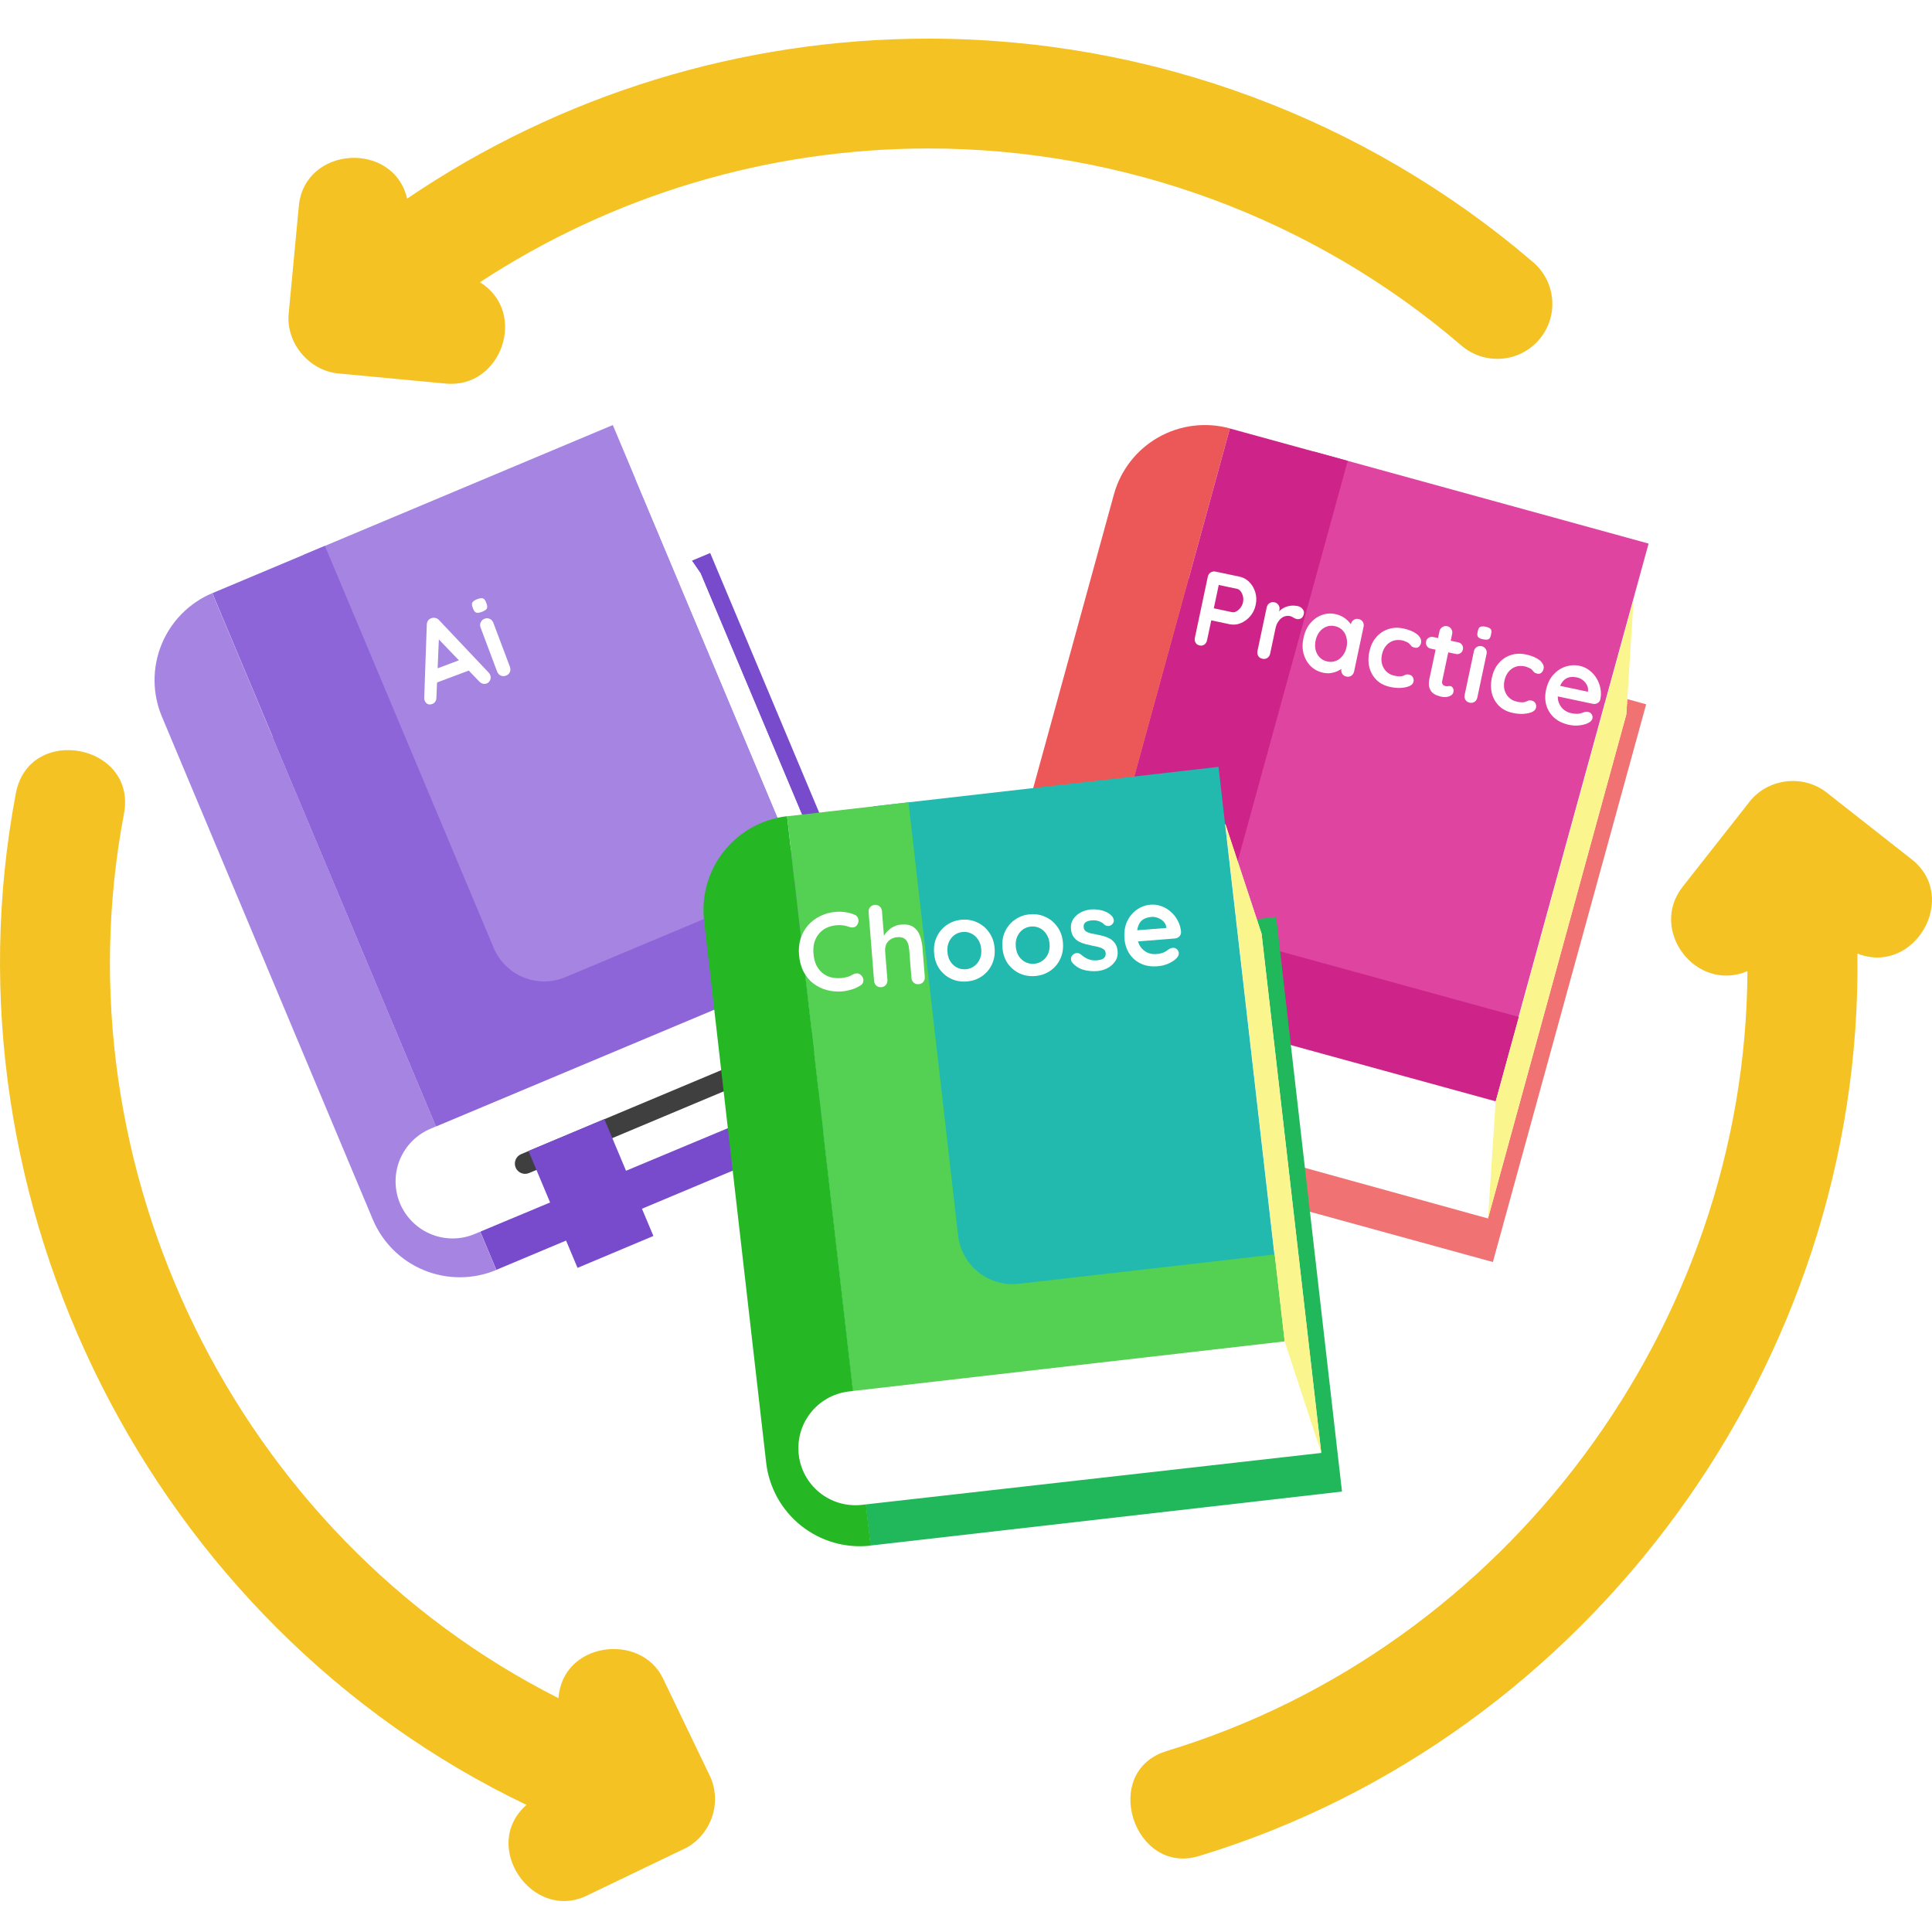 <svg width="68" height="68" viewBox="0 0 68 68" fill="none" xmlns="http://www.w3.org/2000/svg">
<g clip-path="url(#clip0)">
<path d="M54.169 11.957C54.867 11.147 54.774 9.927 53.963 9.231C48.046 4.155 40.488 1.36 32.681 1.36C26.089 1.36 19.715 3.336 14.33 6.991C13.847 4.942 10.718 5.138 10.518 7.252L10.161 11.038C10.062 12.068 10.874 13.046 11.906 13.144L15.692 13.501C17.652 13.688 18.594 10.986 16.892 9.934C21.556 6.877 27.027 5.226 32.681 5.226C39.562 5.226 46.224 7.69 51.438 12.163C52.25 12.859 53.472 12.767 54.169 11.957Z" fill="#F4C222"/>
<path d="M67.286 30.247L64.296 27.897C63.444 27.227 62.164 27.4 61.525 28.286L59.224 31.211C58.02 32.743 59.699 34.945 61.504 34.182C61.447 46.665 53.03 57.995 41.073 61.627C38.709 62.345 39.907 66.023 42.201 65.326C55.968 61.144 65.584 47.944 65.374 33.562C67.366 34.352 68.987 31.584 67.286 30.247Z" fill="#F4C222"/>
<path d="M24.932 62.396L23.332 59.07C22.556 57.456 19.8 57.778 19.656 59.77C8.31 54.037 1.996 41.121 4.363 28.642C4.829 26.184 1.023 25.467 0.558 27.923C-2.17 42.303 5.313 57.202 18.532 63.527C16.894 64.957 18.73 67.644 20.647 66.723L24.075 65.075C24.923 64.69 25.517 63.503 24.932 62.396Z" fill="#F4C222"/>
<path d="M41.83 20.361L57.939 24.789L52.544 44.419L36.434 39.992L41.83 20.361Z" fill="#F07272"/>
<path d="M36.442 39.998C36.021 39.882 35.627 39.685 35.282 39.417C34.938 39.149 34.65 38.816 34.434 38.436C34.218 38.057 34.079 37.639 34.026 37.206C33.971 36.773 34.004 36.333 34.119 35.912L39.206 17.402C39.321 16.981 39.519 16.587 39.786 16.243C40.054 15.899 40.387 15.61 40.766 15.395C41.145 15.179 41.563 15.04 41.996 14.986C42.429 14.932 42.868 14.963 43.288 15.079L36.442 39.998Z" fill="#EC5858"/>
<path d="M52.373 42.886L36.653 38.54C36.149 38.391 35.723 38.05 35.468 37.59C35.213 37.13 35.148 36.589 35.287 36.082C35.426 35.575 35.759 35.143 36.213 34.878C36.667 34.614 37.208 34.538 37.717 34.667L37.893 34.715L57.499 21.088L57.241 25.145L53.437 39.011L52.373 42.886Z" fill="white"/>
<path d="M46.241 15.892L58.025 19.132L53.214 36.644L41.427 33.404L46.241 15.892Z" fill="#DE44A0"/>
<path d="M53.458 35.793L44.718 33.391C44.225 33.255 43.805 32.929 43.552 32.484C43.299 32.039 43.233 31.512 43.369 31.019L47.435 16.221L43.288 15.081L37.897 34.714L52.645 38.764L53.458 35.793Z" fill="#CE2489"/>
<path d="M52.642 38.766L52.373 42.886L57.241 25.144L57.499 21.087L52.642 38.766Z" fill="#FAF58C"/>
<g filter="url(#filter0_d)">
<path d="M43.634 19.298C43.762 19.326 43.875 19.388 43.971 19.486C44.069 19.585 44.139 19.704 44.182 19.846C44.224 19.987 44.229 20.135 44.196 20.291C44.163 20.445 44.099 20.578 44.003 20.689C43.907 20.801 43.794 20.883 43.663 20.936C43.536 20.987 43.408 20.998 43.279 20.971L42.595 20.826L42.647 20.767L42.483 21.537C42.47 21.601 42.438 21.651 42.389 21.688C42.341 21.721 42.284 21.731 42.22 21.718C42.158 21.704 42.111 21.673 42.081 21.622C42.051 21.569 42.042 21.51 42.056 21.446L42.511 19.297C42.525 19.233 42.557 19.184 42.608 19.151C42.662 19.116 42.722 19.105 42.786 19.119L43.634 19.298ZM43.369 20.547C43.416 20.557 43.466 20.547 43.519 20.517C43.572 20.487 43.62 20.444 43.663 20.388C43.706 20.33 43.735 20.266 43.75 20.197C43.765 20.125 43.764 20.055 43.748 19.987C43.731 19.918 43.705 19.861 43.668 19.814C43.632 19.765 43.59 19.736 43.543 19.726L42.852 19.579L42.91 19.522L42.709 20.47L42.681 20.402L43.369 20.547Z" fill="white"/>
<path d="M44.434 22.187C44.369 22.173 44.32 22.141 44.287 22.09C44.255 22.036 44.245 21.977 44.259 21.913L44.584 20.377C44.598 20.313 44.63 20.264 44.681 20.231C44.733 20.195 44.791 20.184 44.855 20.198C44.919 20.212 44.968 20.245 45.001 20.299C45.034 20.35 45.044 20.407 45.03 20.472L44.956 20.821L44.983 20.567C45.023 20.513 45.068 20.468 45.12 20.433C45.174 20.395 45.232 20.367 45.293 20.349C45.354 20.328 45.417 20.317 45.483 20.315C45.548 20.314 45.611 20.319 45.673 20.332C45.748 20.348 45.805 20.382 45.846 20.435C45.889 20.488 45.904 20.543 45.892 20.6C45.875 20.682 45.841 20.737 45.791 20.765C45.742 20.791 45.692 20.799 45.643 20.788C45.596 20.778 45.554 20.76 45.518 20.735C45.485 20.709 45.443 20.692 45.394 20.681C45.349 20.672 45.301 20.673 45.249 20.685C45.2 20.696 45.151 20.719 45.102 20.755C45.055 20.792 45.013 20.841 44.974 20.903C44.938 20.962 44.91 21.037 44.891 21.126L44.705 22.007C44.691 22.072 44.658 22.122 44.607 22.157C44.556 22.191 44.498 22.2 44.434 22.187Z" fill="white"/>
<path d="M47.818 20.787C47.882 20.8 47.931 20.833 47.964 20.884C47.997 20.935 48.007 20.994 47.993 21.061L47.66 22.633C47.646 22.698 47.613 22.748 47.562 22.784C47.511 22.817 47.453 22.826 47.388 22.813C47.324 22.799 47.275 22.767 47.242 22.716C47.209 22.662 47.2 22.603 47.213 22.539L47.252 22.357L47.327 22.407C47.32 22.44 47.294 22.476 47.249 22.515C47.205 22.553 47.149 22.587 47.08 22.619C47.011 22.651 46.932 22.675 46.843 22.69C46.758 22.703 46.668 22.699 46.574 22.679C46.403 22.643 46.257 22.567 46.137 22.451C46.017 22.332 45.932 22.187 45.883 22.016C45.837 21.843 45.835 21.656 45.878 21.456C45.921 21.252 45.998 21.082 46.11 20.945C46.225 20.807 46.36 20.708 46.514 20.651C46.669 20.59 46.83 20.578 46.996 20.613C47.103 20.635 47.197 20.672 47.28 20.723C47.362 20.774 47.43 20.832 47.484 20.895C47.541 20.959 47.581 21.02 47.604 21.079C47.631 21.137 47.641 21.183 47.633 21.218L47.489 21.238L47.547 20.966C47.56 20.902 47.593 20.853 47.644 20.82C47.695 20.784 47.753 20.773 47.818 20.787ZM46.716 22.282C46.825 22.305 46.926 22.298 47.02 22.261C47.113 22.224 47.192 22.163 47.257 22.078C47.324 21.994 47.37 21.893 47.394 21.777C47.419 21.658 47.419 21.546 47.391 21.442C47.367 21.339 47.319 21.251 47.249 21.179C47.179 21.107 47.089 21.06 46.98 21.037C46.874 21.014 46.774 21.021 46.68 21.059C46.587 21.096 46.507 21.157 46.44 21.241C46.375 21.325 46.33 21.427 46.305 21.546C46.28 21.663 46.28 21.773 46.305 21.876C46.332 21.98 46.381 22.069 46.451 22.14C46.521 22.212 46.61 22.259 46.716 22.282Z" fill="white"/>
<path d="M49.39 21.12C49.532 21.15 49.651 21.191 49.749 21.243C49.849 21.295 49.922 21.354 49.967 21.421C50.016 21.486 50.032 21.555 50.016 21.63C50.006 21.679 49.981 21.723 49.942 21.761C49.903 21.797 49.855 21.809 49.798 21.797C49.759 21.788 49.726 21.776 49.701 21.761C49.679 21.743 49.66 21.724 49.644 21.702C49.628 21.68 49.607 21.659 49.583 21.639C49.562 21.619 49.526 21.599 49.475 21.581C49.428 21.56 49.392 21.548 49.367 21.542C49.24 21.516 49.127 21.52 49.026 21.556C48.928 21.592 48.845 21.652 48.778 21.736C48.712 21.818 48.665 21.919 48.64 22.041C48.614 22.16 48.615 22.271 48.643 22.375C48.673 22.478 48.724 22.565 48.797 22.637C48.872 22.71 48.965 22.759 49.077 22.782C49.139 22.795 49.193 22.803 49.239 22.805C49.285 22.807 49.325 22.804 49.358 22.795C49.397 22.783 49.432 22.768 49.464 22.752C49.496 22.735 49.539 22.733 49.594 22.744C49.658 22.758 49.703 22.789 49.729 22.839C49.755 22.886 49.762 22.939 49.75 22.998C49.736 23.06 49.69 23.11 49.609 23.147C49.529 23.182 49.429 23.204 49.308 23.212C49.191 23.218 49.066 23.207 48.934 23.179C48.739 23.138 48.578 23.057 48.454 22.938C48.329 22.815 48.244 22.668 48.198 22.495C48.154 22.323 48.153 22.14 48.194 21.946C48.237 21.743 48.315 21.573 48.43 21.437C48.547 21.299 48.688 21.202 48.853 21.146C49.02 21.088 49.199 21.08 49.39 21.12Z" fill="white"/>
<path d="M50.444 21.421L51.325 21.608C51.384 21.62 51.43 21.651 51.461 21.699C51.492 21.747 51.501 21.8 51.489 21.86C51.477 21.917 51.447 21.961 51.399 21.992C51.351 22.021 51.298 22.029 51.238 22.017L50.357 21.83C50.298 21.817 50.252 21.787 50.221 21.739C50.19 21.691 50.181 21.637 50.193 21.578C50.205 21.521 50.235 21.478 50.282 21.449C50.331 21.418 50.384 21.408 50.444 21.421ZM50.94 21.041C51.004 21.054 51.052 21.088 51.082 21.141C51.115 21.192 51.125 21.249 51.111 21.314L50.761 22.968C50.753 23.003 50.754 23.032 50.761 23.058C50.771 23.083 50.787 23.103 50.807 23.118C50.829 23.133 50.854 23.143 50.882 23.149C50.911 23.155 50.94 23.156 50.967 23.151C50.994 23.144 51.024 23.144 51.056 23.151C51.091 23.158 51.118 23.181 51.139 23.219C51.162 23.258 51.167 23.305 51.155 23.362C51.14 23.432 51.09 23.48 51.004 23.509C50.92 23.538 50.834 23.543 50.748 23.525C50.696 23.514 50.638 23.497 50.575 23.476C50.516 23.453 50.461 23.42 50.41 23.375C50.363 23.329 50.328 23.267 50.306 23.19C50.283 23.113 50.285 23.014 50.311 22.892L50.665 21.219C50.679 21.155 50.711 21.106 50.762 21.073C50.816 21.038 50.876 21.027 50.94 21.041Z" fill="white"/>
<path d="M51.997 23.552C51.983 23.617 51.951 23.667 51.899 23.703C51.848 23.736 51.791 23.745 51.726 23.732C51.662 23.718 51.613 23.686 51.58 23.635C51.547 23.581 51.537 23.522 51.551 23.458L51.876 21.923C51.89 21.858 51.922 21.809 51.973 21.776C52.025 21.741 52.083 21.73 52.147 21.743C52.212 21.757 52.26 21.79 52.293 21.844C52.326 21.895 52.336 21.953 52.322 22.017L51.997 23.552ZM52.195 21.501C52.111 21.483 52.054 21.457 52.025 21.422C51.996 21.387 51.989 21.335 52.004 21.266L52.019 21.195C52.034 21.123 52.063 21.079 52.105 21.062C52.151 21.043 52.213 21.042 52.292 21.059C52.379 21.078 52.437 21.104 52.466 21.139C52.495 21.173 52.502 21.225 52.487 21.295L52.472 21.365C52.457 21.437 52.428 21.483 52.385 21.502C52.343 21.519 52.279 21.518 52.195 21.501Z" fill="white"/>
<path d="M53.703 22.034C53.844 22.064 53.964 22.105 54.062 22.156C54.162 22.209 54.235 22.268 54.28 22.335C54.328 22.399 54.345 22.469 54.329 22.543C54.319 22.593 54.294 22.637 54.255 22.675C54.216 22.711 54.168 22.723 54.111 22.711C54.071 22.702 54.039 22.69 54.014 22.675C53.992 22.657 53.972 22.637 53.956 22.616C53.94 22.594 53.92 22.573 53.896 22.552C53.874 22.532 53.838 22.513 53.788 22.495C53.74 22.474 53.704 22.461 53.679 22.456C53.553 22.429 53.44 22.434 53.339 22.469C53.24 22.506 53.158 22.566 53.091 22.65C53.024 22.732 52.978 22.833 52.952 22.955C52.927 23.074 52.928 23.185 52.955 23.289C52.985 23.392 53.037 23.479 53.109 23.551C53.185 23.624 53.278 23.672 53.39 23.696C53.452 23.709 53.506 23.717 53.552 23.719C53.598 23.721 53.638 23.717 53.67 23.709C53.709 23.696 53.745 23.682 53.777 23.665C53.809 23.649 53.852 23.646 53.907 23.658C53.971 23.672 54.016 23.703 54.042 23.753C54.068 23.8 54.075 23.853 54.062 23.912C54.049 23.974 54.002 24.024 53.922 24.061C53.842 24.096 53.742 24.117 53.621 24.126C53.503 24.132 53.379 24.121 53.247 24.093C53.051 24.052 52.891 23.971 52.766 23.851C52.642 23.729 52.557 23.582 52.511 23.409C52.467 23.236 52.465 23.053 52.506 22.86C52.549 22.657 52.628 22.487 52.742 22.351C52.86 22.212 53.001 22.116 53.165 22.06C53.333 22.002 53.512 21.993 53.703 22.034Z" fill="white"/>
<path d="M55.231 24.513C55.02 24.469 54.846 24.387 54.708 24.267C54.574 24.145 54.48 24 54.428 23.831C54.378 23.662 54.373 23.482 54.414 23.291C54.461 23.069 54.546 22.888 54.668 22.751C54.794 22.612 54.938 22.516 55.102 22.462C55.266 22.409 55.43 22.4 55.594 22.434C55.72 22.461 55.834 22.512 55.934 22.588C56.037 22.664 56.122 22.758 56.19 22.868C56.257 22.975 56.303 23.094 56.328 23.223C56.355 23.353 56.354 23.485 56.325 23.619C56.31 23.678 56.277 23.721 56.224 23.749C56.172 23.777 56.116 23.784 56.056 23.771L54.636 23.471L54.603 23.075L55.968 23.364L55.87 23.421L55.891 23.321C55.902 23.248 55.889 23.178 55.854 23.111C55.822 23.045 55.774 22.988 55.712 22.941C55.652 22.892 55.584 22.86 55.507 22.843C55.433 22.828 55.361 22.823 55.293 22.829C55.224 22.835 55.161 22.857 55.104 22.894C55.047 22.931 54.996 22.986 54.952 23.06C54.908 23.133 54.873 23.231 54.848 23.352C54.819 23.486 54.822 23.606 54.857 23.712C54.895 23.815 54.952 23.901 55.028 23.969C55.107 24.035 55.196 24.079 55.295 24.1C55.387 24.119 55.462 24.127 55.519 24.124C55.577 24.121 55.624 24.112 55.66 24.099C55.7 24.084 55.735 24.072 55.765 24.063C55.815 24.05 55.859 24.048 55.899 24.057C55.953 24.068 55.994 24.096 56.021 24.141C56.05 24.186 56.059 24.233 56.049 24.283C56.035 24.35 55.987 24.403 55.906 24.443C55.83 24.484 55.73 24.513 55.604 24.53C55.479 24.545 55.355 24.54 55.231 24.513Z" fill="white"/>
</g>
<path d="M9.591 25.928L24.996 19.464L32.874 38.23L17.469 44.694L9.591 25.928Z" fill="#784ACC"/>
<path d="M17.468 44.698C16.656 45.038 15.742 45.042 14.927 44.709C14.111 44.376 13.462 43.732 13.121 42.92L5.699 25.224C5.358 24.413 5.353 23.499 5.686 22.684C6.018 21.869 6.66 21.219 7.471 20.877L17.468 44.698Z" fill="#A685E2"/>
<path d="M31.779 37.134L16.735 43.421C16.491 43.528 16.228 43.585 15.962 43.589C15.696 43.593 15.431 43.544 15.184 43.445C14.937 43.346 14.713 43.199 14.523 43.012C14.333 42.825 14.182 42.603 14.079 42.357C13.976 42.112 13.923 41.849 13.923 41.582C13.922 41.316 13.975 41.053 14.077 40.807C14.18 40.561 14.33 40.339 14.519 40.151C14.709 39.964 14.933 39.817 15.18 39.717L15.348 39.646L22.354 16.828L24.655 20.177L30.224 33.43L31.779 37.134Z" fill="white"/>
<path d="M10.689 19.527L21.569 14.96L28.611 31.728L17.731 36.294L10.689 19.527Z" fill="#A684E1"/>
<path d="M31.096 36.052L18.622 41.287C18.534 41.325 18.434 41.325 18.346 41.289C18.257 41.253 18.186 41.183 18.149 41.095C18.112 41.006 18.112 40.907 18.148 40.818C18.184 40.73 18.254 40.659 18.342 40.622L30.817 35.387L31.096 36.052Z" fill="#3F3F3F"/>
<path d="M18.601 40.51L21.271 39.389L22.997 43.502L20.327 44.625L18.601 40.51Z" fill="#784ACC"/>
<path d="M19.899 34.393L28.254 30.887L29.451 33.729L15.352 39.646L7.475 20.877L11.436 19.213L13.731 24.678L14.936 27.548L17.374 33.358C17.472 33.592 17.614 33.804 17.794 33.983C17.974 34.161 18.188 34.303 18.422 34.399C18.657 34.495 18.908 34.544 19.161 34.543C19.415 34.542 19.666 34.491 19.899 34.393Z" fill="#8E64D9"/>
<path d="M29.448 33.729L31.779 37.134L24.655 20.177L22.354 16.828L29.448 33.729Z" fill="white"/>
<g filter="url(#filter1_d)">
<path d="M15.453 21.346L15.36 23.552C15.361 23.606 15.347 23.654 15.32 23.695C15.294 23.733 15.261 23.76 15.218 23.776C15.151 23.802 15.094 23.802 15.047 23.776C15.001 23.751 14.967 23.711 14.946 23.656C14.938 23.634 14.933 23.609 14.931 23.581L15.021 20.991C15.022 20.934 15.037 20.884 15.067 20.841C15.099 20.798 15.14 20.77 15.189 20.757C15.234 20.74 15.28 20.738 15.328 20.752C15.378 20.762 15.42 20.787 15.455 20.828L17.201 22.675C17.226 22.703 17.244 22.731 17.254 22.758C17.279 22.826 17.277 22.888 17.247 22.945C17.22 23 17.18 23.038 17.127 23.058C17.082 23.075 17.036 23.077 16.988 23.063C16.943 23.049 16.902 23.022 16.864 22.982L15.353 21.409L15.453 21.346ZM15.304 23.051L15.348 22.543L16.359 22.163L16.592 22.567L15.304 23.051Z" fill="white"/>
<path d="M17.947 22.468C17.971 22.533 17.971 22.596 17.945 22.656C17.919 22.715 17.873 22.756 17.808 22.781C17.743 22.805 17.681 22.804 17.623 22.777C17.564 22.748 17.522 22.702 17.497 22.637L16.916 21.09C16.891 21.026 16.892 20.964 16.919 20.905C16.945 20.845 16.99 20.802 17.055 20.778C17.119 20.753 17.182 20.756 17.241 20.784C17.299 20.811 17.341 20.857 17.365 20.922L17.947 22.468ZM16.959 20.536C16.874 20.568 16.809 20.576 16.764 20.562C16.719 20.548 16.683 20.506 16.657 20.436L16.63 20.365C16.603 20.292 16.603 20.236 16.631 20.198C16.661 20.155 16.716 20.119 16.796 20.089C16.883 20.056 16.949 20.047 16.994 20.061C17.04 20.075 17.075 20.117 17.102 20.187L17.128 20.258C17.156 20.331 17.156 20.388 17.129 20.429C17.101 20.468 17.044 20.504 16.959 20.536Z" fill="white"/>
</g>
<path d="M28.319 34.172L44.917 32.272L47.234 52.498L30.636 54.398L28.319 34.172Z" fill="#21B85C"/>
<path d="M30.645 54.401C30.211 54.451 29.772 54.415 29.352 54.295C28.933 54.175 28.541 53.973 28.199 53.702C27.858 53.43 27.573 53.094 27.361 52.712C27.15 52.33 27.015 51.911 26.966 51.477L24.781 32.405C24.731 31.972 24.767 31.533 24.887 31.114C25.007 30.694 25.208 30.303 25.48 29.961C25.751 29.619 26.087 29.335 26.468 29.123C26.85 28.911 27.269 28.777 27.702 28.727L30.645 54.401Z" fill="#26B824"/>
<path d="M46.504 51.139L30.297 52.97C29.773 53.02 29.252 52.862 28.843 52.531C28.435 52.199 28.172 51.721 28.113 51.199C28.053 50.677 28.2 50.152 28.523 49.737C28.846 49.322 29.319 49.05 29.84 48.98L30.021 48.959L43.129 29.003L44.403 32.862L46.045 47.147L46.504 51.139Z" fill="white"/>
<path d="M30.745 28.38L42.888 26.991L44.955 45.034L32.81 46.425L30.745 28.38Z" fill="#22BAAF"/>
<path d="M44.865 44.153L35.859 45.185C35.351 45.243 34.84 45.097 34.439 44.778C34.039 44.46 33.781 43.995 33.722 43.487L31.976 28.24L27.703 28.73L30.024 48.957L45.218 47.212L44.865 44.153Z" fill="#54D052"/>
<path d="M45.216 47.216L46.504 51.139L44.402 32.861L43.129 29.002L45.216 47.216Z" fill="#FAF58C"/>
<g filter="url(#filter2_d)">
<path d="M30.079 31.195C30.149 31.224 30.193 31.274 30.209 31.346C30.228 31.419 30.215 31.487 30.17 31.551C30.14 31.6 30.098 31.63 30.043 31.64C29.991 31.649 29.937 31.643 29.88 31.621C29.815 31.597 29.747 31.58 29.675 31.57C29.606 31.56 29.534 31.558 29.458 31.564C29.317 31.575 29.192 31.608 29.083 31.661C28.977 31.714 28.888 31.785 28.817 31.875C28.745 31.962 28.693 32.064 28.66 32.179C28.63 32.294 28.62 32.42 28.631 32.556C28.643 32.715 28.677 32.852 28.73 32.966C28.787 33.079 28.858 33.172 28.945 33.244C29.033 33.316 29.133 33.367 29.245 33.397C29.358 33.425 29.478 33.434 29.606 33.424C29.677 33.418 29.747 33.406 29.816 33.387C29.885 33.369 29.951 33.34 30.014 33.301C30.067 33.27 30.119 33.257 30.172 33.261C30.228 33.264 30.276 33.288 30.316 33.332C30.373 33.393 30.397 33.459 30.387 33.531C30.379 33.6 30.344 33.653 30.281 33.689C30.216 33.728 30.148 33.763 30.077 33.792C30.008 33.819 29.937 33.84 29.865 33.856C29.793 33.875 29.719 33.888 29.643 33.894C29.456 33.909 29.274 33.893 29.1 33.846C28.928 33.8 28.771 33.723 28.628 33.616C28.488 33.509 28.374 33.371 28.284 33.202C28.194 33.031 28.14 32.829 28.122 32.596C28.106 32.395 28.125 32.207 28.179 32.032C28.236 31.857 28.322 31.703 28.438 31.57C28.556 31.435 28.698 31.326 28.865 31.245C29.032 31.16 29.217 31.11 29.421 31.094C29.535 31.085 29.649 31.089 29.76 31.106C29.872 31.124 29.978 31.153 30.079 31.195Z" fill="white"/>
<path d="M31.714 31.542C31.902 31.527 32.047 31.556 32.15 31.629C32.256 31.702 32.332 31.805 32.38 31.938C32.427 32.068 32.457 32.216 32.47 32.38L32.55 33.382C32.555 33.45 32.538 33.51 32.497 33.56C32.456 33.608 32.402 33.635 32.334 33.64C32.266 33.645 32.208 33.628 32.16 33.587C32.112 33.543 32.086 33.488 32.08 33.42L32 32.417C31.993 32.331 31.977 32.255 31.951 32.189C31.924 32.12 31.882 32.067 31.823 32.03C31.765 31.992 31.685 31.978 31.584 31.986C31.484 31.994 31.401 32.021 31.334 32.069C31.267 32.116 31.218 32.176 31.187 32.25C31.159 32.32 31.148 32.399 31.154 32.485L31.234 33.487C31.24 33.555 31.222 33.614 31.181 33.665C31.141 33.713 31.086 33.739 31.018 33.745C30.951 33.75 30.893 33.732 30.845 33.692C30.797 33.648 30.77 33.593 30.765 33.525L30.572 31.105C30.566 31.037 30.584 30.979 30.625 30.931C30.666 30.881 30.72 30.853 30.788 30.847C30.855 30.842 30.913 30.861 30.962 30.904C31.009 30.945 31.036 31 31.042 31.067L31.119 32.038L31.059 32.031C31.079 31.985 31.108 31.936 31.146 31.883C31.183 31.827 31.231 31.775 31.287 31.726C31.344 31.676 31.407 31.636 31.478 31.604C31.549 31.569 31.628 31.549 31.714 31.542Z" fill="white"/>
<path d="M35.007 32.375C35.024 32.589 34.991 32.782 34.907 32.954C34.826 33.124 34.708 33.26 34.554 33.365C34.402 33.469 34.227 33.529 34.028 33.544C33.83 33.56 33.646 33.529 33.477 33.45C33.311 33.372 33.173 33.255 33.063 33.101C32.956 32.944 32.894 32.759 32.877 32.545C32.86 32.331 32.892 32.139 32.973 31.97C33.056 31.797 33.174 31.659 33.326 31.555C33.48 31.448 33.657 31.387 33.855 31.371C34.054 31.355 34.236 31.388 34.403 31.47C34.572 31.548 34.71 31.666 34.817 31.823C34.927 31.977 34.99 32.161 35.007 32.375ZM34.537 32.412C34.526 32.279 34.49 32.167 34.428 32.074C34.367 31.979 34.289 31.908 34.194 31.86C34.101 31.813 33.999 31.793 33.89 31.802C33.78 31.811 33.682 31.846 33.595 31.908C33.51 31.97 33.445 32.053 33.398 32.156C33.353 32.257 33.336 32.374 33.347 32.507C33.357 32.638 33.392 32.751 33.453 32.846C33.515 32.938 33.593 33.008 33.686 33.056C33.782 33.103 33.884 33.122 33.994 33.114C34.104 33.105 34.201 33.07 34.285 33.008C34.372 32.946 34.438 32.864 34.482 32.764C34.529 32.66 34.547 32.543 34.537 32.412Z" fill="white"/>
<path d="M37.412 32.183C37.429 32.398 37.396 32.591 37.312 32.763C37.231 32.932 37.114 33.069 36.959 33.173C36.807 33.277 36.632 33.337 36.434 33.353C36.235 33.369 36.051 33.337 35.882 33.259C35.716 33.18 35.578 33.064 35.468 32.91C35.361 32.753 35.299 32.567 35.282 32.353C35.265 32.139 35.297 31.947 35.378 31.778C35.462 31.606 35.579 31.468 35.731 31.364C35.886 31.257 36.062 31.195 36.26 31.18C36.459 31.164 36.641 31.197 36.808 31.278C36.977 31.356 37.115 31.474 37.222 31.631C37.332 31.785 37.395 31.969 37.412 32.183ZM36.942 32.221C36.932 32.088 36.895 31.975 36.833 31.883C36.773 31.788 36.695 31.716 36.599 31.669C36.506 31.621 36.404 31.602 36.295 31.61C36.185 31.619 36.087 31.655 36 31.717C35.915 31.779 35.85 31.861 35.803 31.965C35.758 32.066 35.741 32.182 35.752 32.316C35.762 32.446 35.798 32.559 35.858 32.654C35.92 32.746 35.998 32.816 36.091 32.864C36.187 32.911 36.29 32.931 36.399 32.922C36.509 32.913 36.606 32.878 36.69 32.816C36.777 32.754 36.843 32.673 36.888 32.572C36.934 32.468 36.953 32.351 36.942 32.221Z" fill="white"/>
<path d="M37.741 32.882C37.712 32.848 37.696 32.802 37.694 32.744C37.692 32.687 37.722 32.634 37.784 32.587C37.824 32.558 37.867 32.544 37.915 32.545C37.962 32.544 38.01 32.564 38.057 32.605C38.139 32.675 38.224 32.727 38.31 32.762C38.397 32.797 38.503 32.81 38.629 32.8C38.667 32.794 38.71 32.785 38.757 32.774C38.803 32.76 38.842 32.736 38.873 32.701C38.907 32.665 38.921 32.612 38.916 32.544C38.911 32.487 38.888 32.443 38.846 32.412C38.804 32.381 38.75 32.357 38.682 32.338C38.618 32.32 38.546 32.303 38.466 32.289C38.383 32.272 38.297 32.252 38.209 32.23C38.123 32.208 38.043 32.178 37.969 32.139C37.895 32.098 37.833 32.041 37.782 31.969C37.732 31.897 37.702 31.803 37.693 31.688C37.682 31.558 37.71 31.444 37.776 31.347C37.842 31.25 37.93 31.172 38.041 31.113C38.155 31.054 38.275 31.019 38.403 31.009C38.484 31.003 38.57 31.006 38.66 31.02C38.75 31.031 38.838 31.056 38.922 31.094C39.006 31.129 39.079 31.18 39.139 31.246C39.171 31.283 39.192 31.328 39.201 31.383C39.211 31.437 39.19 31.489 39.139 31.538C39.102 31.572 39.058 31.59 39.005 31.592C38.953 31.59 38.908 31.576 38.872 31.547C38.823 31.493 38.759 31.452 38.681 31.424C38.605 31.396 38.519 31.386 38.422 31.394C38.383 31.397 38.34 31.405 38.294 31.42C38.25 31.431 38.213 31.454 38.181 31.488C38.15 31.519 38.136 31.567 38.142 31.633C38.146 31.693 38.17 31.739 38.212 31.773C38.254 31.804 38.308 31.828 38.375 31.847C38.445 31.862 38.518 31.877 38.596 31.892C38.676 31.907 38.757 31.925 38.84 31.948C38.924 31.97 39.001 32.002 39.073 32.043C39.144 32.085 39.204 32.142 39.252 32.214C39.299 32.284 39.328 32.376 39.337 32.491C39.347 32.624 39.317 32.741 39.246 32.841C39.176 32.941 39.084 33.021 38.97 33.08C38.856 33.136 38.738 33.169 38.615 33.179C38.461 33.191 38.305 33.178 38.147 33.138C37.989 33.095 37.853 33.01 37.741 32.882Z" fill="white"/>
<path d="M40.747 33.009C40.525 33.027 40.328 32.997 40.157 32.918C39.987 32.837 39.852 32.721 39.751 32.569C39.652 32.416 39.594 32.239 39.578 32.038C39.56 31.803 39.591 31.6 39.672 31.428C39.755 31.253 39.87 31.116 40.017 31.015C40.164 30.913 40.323 30.856 40.496 30.842C40.629 30.832 40.756 30.849 40.878 30.895C41.003 30.94 41.114 31.007 41.213 31.096C41.312 31.183 41.393 31.287 41.455 31.408C41.52 31.529 41.558 31.66 41.569 31.801C41.571 31.864 41.551 31.917 41.507 31.96C41.463 32.003 41.41 32.027 41.347 32.032L39.851 32.151L39.703 31.768L41.14 31.654L41.06 31.739L41.051 31.634C41.04 31.558 41.007 31.492 40.953 31.436C40.901 31.38 40.837 31.338 40.761 31.31C40.688 31.279 40.611 31.267 40.53 31.273C40.452 31.279 40.379 31.296 40.313 31.322C40.247 31.348 40.191 31.388 40.145 31.442C40.1 31.495 40.066 31.565 40.044 31.651C40.022 31.736 40.016 31.843 40.026 31.971C40.037 32.112 40.076 32.23 40.141 32.325C40.209 32.416 40.29 32.485 40.386 32.53C40.484 32.572 40.585 32.589 40.689 32.58C40.786 32.573 40.862 32.559 40.918 32.538C40.975 32.518 41.019 32.496 41.051 32.473C41.086 32.446 41.117 32.424 41.144 32.406C41.189 32.379 41.233 32.364 41.275 32.36C41.332 32.356 41.381 32.372 41.42 32.408C41.462 32.444 41.486 32.488 41.49 32.54C41.495 32.611 41.464 32.678 41.396 32.741C41.332 32.804 41.241 32.862 41.122 32.916C41.002 32.968 40.878 32.999 40.747 33.009Z" fill="white"/>
</g>
</g>
<defs>
<filter id="filter0_d" x="41" y="19" width="16.671" height="7.697" filterUnits="userSpaceOnUse" color-interpolation-filters="sRGB">
<feFlood flood-opacity="0" result="BackgroundImageFix"/>
<feColorMatrix in="SourceAlpha" type="matrix" values="0 0 0 0 0 0 0 0 0 0 0 0 0 0 0 0 0 0 127 0"/>
<feOffset dy="1"/>
<feGaussianBlur stdDeviation="0.5"/>
<feColorMatrix type="matrix" values="0 0 0 0 0 0 0 0 0 0 0 0 0 0 0 0 0 0 0.25 0"/>
<feBlend mode="normal" in2="BackgroundImageFix" result="effect1_dropShadow"/>
<feBlend mode="normal" in="SourceGraphic" in2="effect1_dropShadow" result="shape"/>
</filter>
<filter id="filter1_d" x="13" y="20" width="6.051" height="5.851" filterUnits="userSpaceOnUse" color-interpolation-filters="sRGB">
<feFlood flood-opacity="0" result="BackgroundImageFix"/>
<feColorMatrix in="SourceAlpha" type="matrix" values="0 0 0 0 0 0 0 0 0 0 0 0 0 0 0 0 0 0 127 0"/>
<feOffset dy="1"/>
<feGaussianBlur stdDeviation="0.5"/>
<feColorMatrix type="matrix" values="0 0 0 0 0 0 0 0 0 0 0 0 0 0 0 0 0 0 0.25 0"/>
<feBlend mode="normal" in2="BackgroundImageFix" result="effect1_dropShadow"/>
<feBlend mode="normal" in="SourceGraphic" in2="effect1_dropShadow" result="shape"/>
</filter>
<filter id="filter2_d" x="27" y="30" width="15.659" height="6.006" filterUnits="userSpaceOnUse" color-interpolation-filters="sRGB">
<feFlood flood-opacity="0" result="BackgroundImageFix"/>
<feColorMatrix in="SourceAlpha" type="matrix" values="0 0 0 0 0 0 0 0 0 0 0 0 0 0 0 0 0 0 127 0"/>
<feOffset dy="1"/>
<feGaussianBlur stdDeviation="0.5"/>
<feColorMatrix type="matrix" values="0 0 0 0 0 0 0 0 0 0 0 0 0 0 0 0 0 0 0.25 0"/>
<feBlend mode="normal" in2="BackgroundImageFix" result="effect1_dropShadow"/>
<feBlend mode="normal" in="SourceGraphic" in2="effect1_dropShadow" result="shape"/>
</filter>
<clipPath id="clip0">
<rect width="68" height="68" fill="white"/>
</clipPath>
</defs>
</svg>
